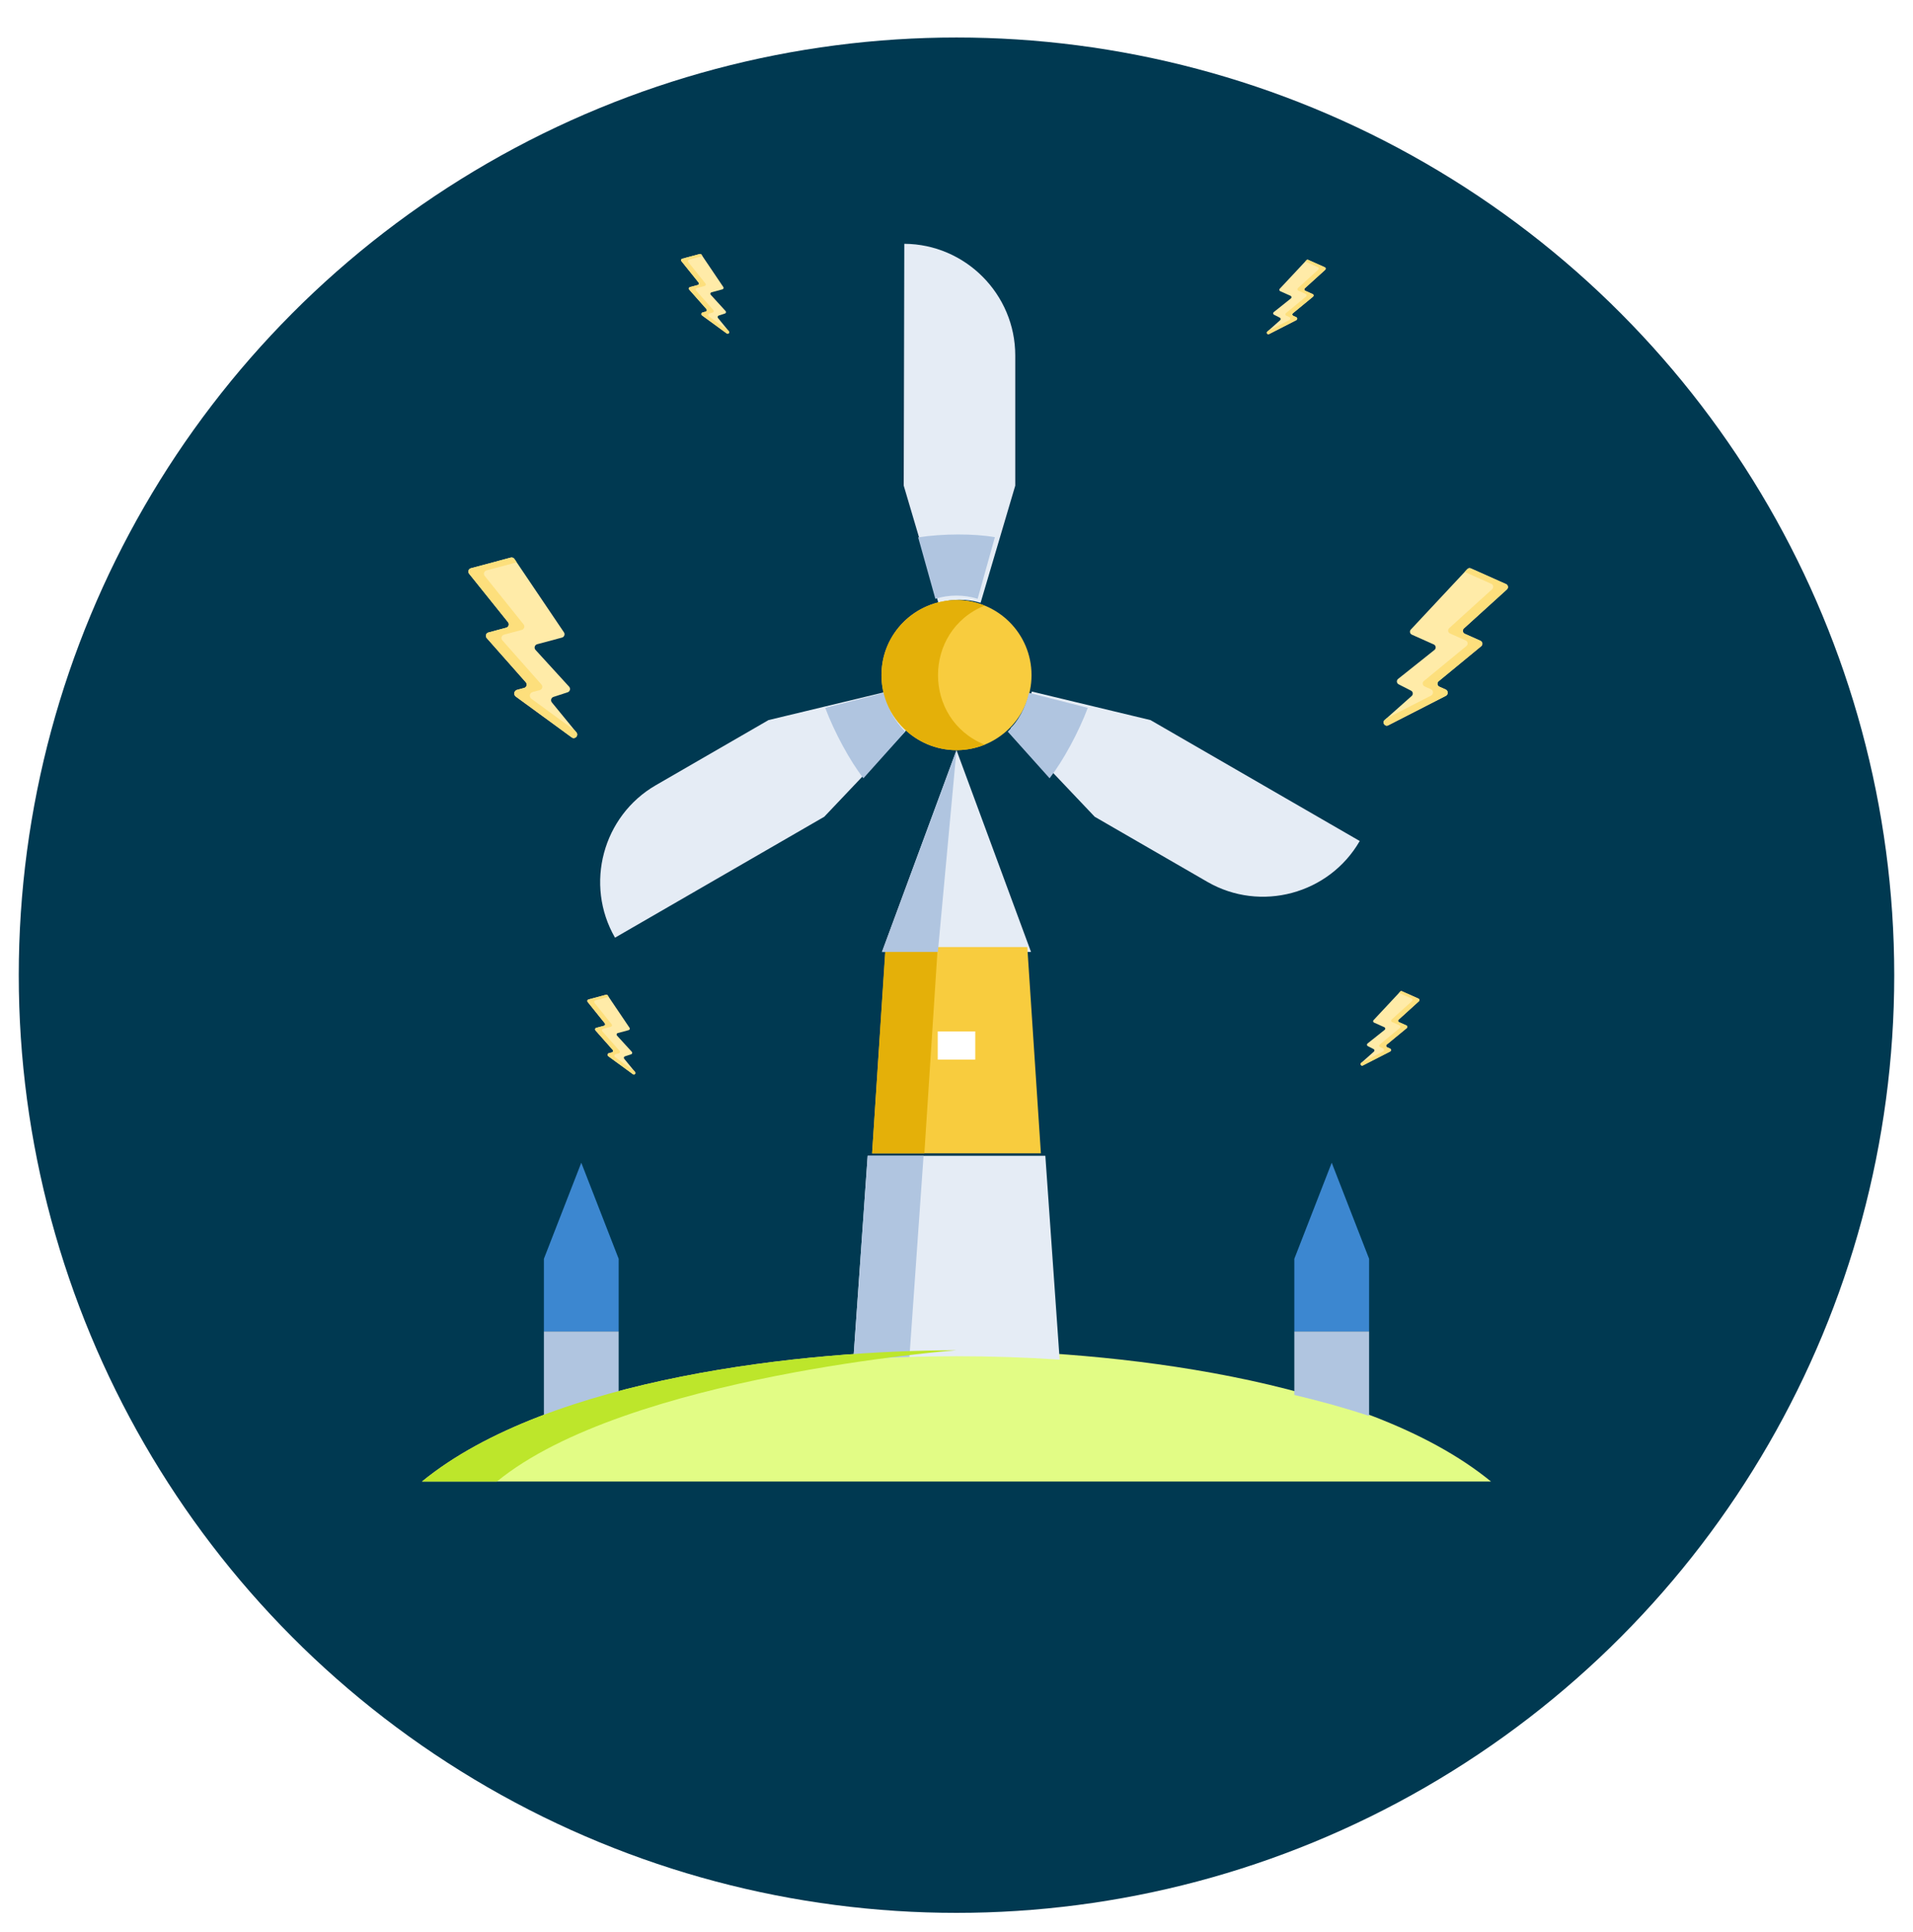 <svg width="204" height="206" viewBox="0 0 204 206" fill="none" xmlns="http://www.w3.org/2000/svg">
<g filter="url(#filter0_d)">
<circle cx="102" cy="100" r="100" fill="#003951"/>
</g>
<path fill-rule="evenodd" clip-rule="evenodd" d="M45 158H159C145.364 146.836 117.932 144 102 144C86.061 144 58.626 146.844 45 158Z" fill="#E2FC85"/>
<path fill-rule="evenodd" clip-rule="evenodd" d="M91 145C98.309 144.514 105.691 144.514 113 145L111.474 123.26H92.526L91 145ZM94.053 101.52H109.947L102 80L94.053 101.52Z" fill="#E5ECF5"/>
<path fill-rule="evenodd" clip-rule="evenodd" d="M93 123H111L109.55 101H94.45L93 123Z" fill="#F8CC3E"/>
<path fill-rule="evenodd" clip-rule="evenodd" d="M65.584 100L87.898 87.104L96.861 77.653C95.768 76.614 94.971 75.267 94.609 73.751L81.953 76.794L69.937 83.739C64.273 87.012 62.314 94.33 65.584 100ZM100.068 64.285C101.528 63.853 103.11 63.852 104.57 64.286L108.265 51.792V37.904C108.265 31.377 102.946 26.032 96.433 26L96.373 51.792L100.068 64.285ZM107.777 77.653L116.739 87.104L128.755 94.048C134.419 97.321 141.73 95.361 145 89.691L122.685 76.794L110.029 73.751C109.667 75.267 108.87 76.614 107.777 77.653Z" fill="#E5ECF5"/>
<path d="M102 80C106.418 80 110 76.418 110 72C110 67.582 106.418 64 102 64C97.582 64 94 67.582 94 72C94 76.418 97.582 80 102 80Z" fill="#F8CC3E"/>
<path fill-rule="evenodd" clip-rule="evenodd" d="M58 142H65.975V134.246L61.987 124L58 134.246V142ZM146 142H138.025V134.246L142.013 124L146 134.246V142Z" fill="#3C87D0"/>
<path fill-rule="evenodd" clip-rule="evenodd" d="M109.725 73.892C109.368 75.463 108.576 76.917 107.469 78.028L111.927 83C113.362 81.153 115.024 78.089 116 75.488L109.725 73.892ZM94.275 73.892C94.632 75.463 95.424 76.917 96.531 78.028L92.073 83C90.638 81.153 88.976 78.089 88 75.488L94.275 73.892ZM99.745 63.861C101.207 63.403 102.793 63.403 104.255 63.862L106.093 57.289C103.865 56.896 100.528 56.904 97.912 57.31L99.745 63.861Z" fill="#B0C5E0"/>
<path fill-rule="evenodd" clip-rule="evenodd" d="M105 79.415C98.369 76.732 98.37 67.271 105 64.586C99.806 62.484 94 66.288 94 71.999C94 77.71 99.805 81.516 105 79.415Z" fill="#E4B009"/>
<path fill-rule="evenodd" clip-rule="evenodd" d="M93 123H98.573L100 101H94.427L93 123Z" fill="#E4B009"/>
<path fill-rule="evenodd" clip-rule="evenodd" d="M94.053 101.521H100.013L102 80L102 80L94.053 101.521ZM91 145C92.989 144.868 94.984 144.772 96.981 144.711L98.487 123.26H92.526L91 145Z" fill="#B0C5E0"/>
<path fill-rule="evenodd" clip-rule="evenodd" d="M146 151C143.529 150.184 140.862 149.436 138.025 148.766V142H146V151ZM58 151C60.471 150.184 63.138 149.436 65.975 148.766V142H58V151Z" fill="#B0C5E0"/>
<path fill-rule="evenodd" clip-rule="evenodd" d="M45 158H52.987C66.825 146.67 102 144 102 144C86.061 144 58.626 146.844 45 158Z" fill="#BDE62B"/>
<path d="M100 110H104V113H100V110Z" fill="white"/>
<g clip-path="url(#clip0)">
<path d="M156.858 60.621L160.602 62.291C160.829 62.393 160.878 62.695 160.693 62.862L156.11 67.018C155.926 67.186 155.974 67.487 156.202 67.589L157.874 68.335C158.108 68.439 158.15 68.754 157.952 68.917L153.415 72.652C153.217 72.815 153.259 73.13 153.494 73.234L154.16 73.531C154.449 73.66 154.46 74.067 154.178 74.211L148.044 77.35C147.684 77.534 147.355 77.053 147.658 76.784L150.542 74.221C150.724 74.06 150.686 73.766 150.47 73.656L149.149 72.981C148.926 72.867 148.895 72.56 149.091 72.404L152.97 69.313C153.172 69.151 153.131 68.833 152.895 68.728L150.563 67.687C150.357 67.595 150.293 67.335 150.432 67.158L156.446 60.722C156.544 60.598 156.714 60.556 156.858 60.621V60.621Z" fill="#FFEBA8"/>
<path d="M157.872 68.335L156.2 67.589C155.972 67.487 155.924 67.185 156.109 67.018L160.691 62.862C160.876 62.694 160.828 62.393 160.6 62.291L156.856 60.621C156.712 60.556 156.542 60.598 156.445 60.722L156.19 60.995L159.032 62.263C159.26 62.364 159.308 62.666 159.124 62.834L154.541 66.99C154.356 67.157 154.405 67.459 154.632 67.56L156.304 68.306C156.538 68.411 156.581 68.725 156.383 68.888L151.846 72.624C151.648 72.787 151.69 73.101 151.924 73.206L152.59 73.503C152.879 73.632 152.89 74.038 152.608 74.183L147.836 76.625L147.656 76.784C147.353 77.053 147.682 77.534 148.043 77.35L154.176 74.211C154.458 74.067 154.447 73.66 154.158 73.531L153.492 73.234C153.258 73.129 153.215 72.815 153.413 72.652L157.951 68.917C158.149 68.754 158.106 68.439 157.872 68.335Z" fill="#FDDF7C"/>
</g>
<g clip-path="url(#clip1)">
<path d="M149.503 105.713L151.274 106.503C151.382 106.551 151.404 106.694 151.317 106.773L149.149 108.74C149.061 108.819 149.084 108.962 149.192 109.01L149.983 109.363C150.094 109.412 150.114 109.561 150.02 109.638L147.873 111.406C147.78 111.483 147.8 111.632 147.911 111.681L148.226 111.822C148.363 111.883 148.368 112.075 148.234 112.143L145.332 113.628C145.162 113.716 145.006 113.488 145.149 113.361L146.514 112.148C146.6 112.072 146.582 111.933 146.48 111.881L145.855 111.561C145.749 111.507 145.735 111.362 145.828 111.288L147.663 109.826C147.758 109.749 147.739 109.599 147.627 109.549L146.524 109.056C146.427 109.013 146.396 108.89 146.462 108.806L149.308 105.761C149.354 105.702 149.434 105.682 149.503 105.713V105.713Z" fill="#FFEBA8"/>
<path d="M149.983 109.363L149.191 109.01C149.084 108.962 149.061 108.819 149.148 108.74L151.317 106.774C151.404 106.694 151.381 106.552 151.273 106.503L149.502 105.713C149.434 105.683 149.353 105.702 149.307 105.761L149.187 105.89L150.532 106.49C150.639 106.538 150.662 106.681 150.575 106.76L148.406 108.727C148.319 108.806 148.342 108.949 148.45 108.997L149.241 109.35C149.352 109.399 149.372 109.548 149.278 109.625L147.131 111.393C147.037 111.47 147.058 111.618 147.168 111.668L147.483 111.808C147.62 111.869 147.625 112.062 147.492 112.13L145.234 113.286L145.149 113.361C145.006 113.488 145.161 113.716 145.332 113.629L148.234 112.143C148.367 112.075 148.362 111.883 148.225 111.822L147.91 111.681C147.799 111.632 147.779 111.483 147.873 111.406L150.02 109.638C150.114 109.561 150.093 109.413 149.983 109.363Z" fill="#FDDF7C"/>
</g>
<g clip-path="url(#clip2)">
<path d="M139.503 27.713L141.274 28.503C141.382 28.552 141.404 28.694 141.317 28.774L139.149 30.74C139.061 30.819 139.084 30.962 139.192 31.01L139.983 31.363C140.094 31.413 140.114 31.561 140.02 31.638L137.873 33.406C137.78 33.483 137.8 33.632 137.911 33.681L138.226 33.822C138.363 33.883 138.368 34.075 138.234 34.143L135.332 35.628C135.162 35.716 135.006 35.488 135.149 35.361L136.514 34.148C136.6 34.072 136.582 33.933 136.48 33.881L135.855 33.562C135.749 33.508 135.735 33.362 135.828 33.288L137.663 31.826C137.758 31.75 137.739 31.599 137.627 31.549L136.524 31.056C136.427 31.013 136.396 30.89 136.462 30.806L139.308 27.761C139.354 27.702 139.434 27.683 139.503 27.713V27.713Z" fill="#FFEBA8"/>
<path d="M139.983 31.363L139.191 31.01C139.084 30.962 139.061 30.819 139.148 30.74L141.317 28.774C141.404 28.695 141.381 28.552 141.273 28.504L139.502 27.713C139.434 27.683 139.353 27.703 139.307 27.761L139.187 27.89L140.532 28.49C140.639 28.538 140.662 28.681 140.575 28.76L138.406 30.727C138.319 30.806 138.342 30.949 138.45 30.997L139.241 31.35C139.352 31.399 139.372 31.548 139.278 31.625L137.131 33.393C137.037 33.47 137.058 33.618 137.168 33.668L137.483 33.809C137.62 33.87 137.625 34.062 137.492 34.13L135.234 35.286L135.149 35.361C135.006 35.489 135.161 35.716 135.332 35.629L138.234 34.144C138.367 34.075 138.362 33.883 138.225 33.822L137.91 33.681C137.799 33.632 137.779 33.483 137.873 33.406L140.02 31.639C140.114 31.561 140.093 31.413 139.983 31.363Z" fill="#FDDF7C"/>
</g>
<g clip-path="url(#clip3)">
<path d="M54.46 59.463L50.219 60.599C49.962 60.669 49.86 60.98 50.027 61.188L54.173 66.354C54.34 66.563 54.238 66.874 53.98 66.943L52.087 67.45C51.822 67.521 51.724 67.847 51.906 68.052L56.075 72.767C56.257 72.972 56.159 73.298 55.894 73.369L55.139 73.571C54.812 73.659 54.732 74.087 55.006 74.287L60.963 78.638C61.314 78.894 61.742 78.441 61.467 78.106L58.849 74.909C58.684 74.708 58.773 74.404 59.021 74.324L60.53 73.833C60.786 73.75 60.87 73.43 60.689 73.232L57.108 69.31C56.921 69.105 57.018 68.775 57.285 68.704L59.927 67.996C60.16 67.933 60.272 67.669 60.154 67.459L54.878 59.64C54.795 59.492 54.623 59.42 54.46 59.463V59.463Z" fill="#FFEBA8"/>
<path d="M52.086 67.45L53.98 66.942C54.237 66.873 54.339 66.562 54.172 66.354L50.026 61.187C49.859 60.979 49.961 60.668 50.218 60.599L54.459 59.463C54.622 59.419 54.794 59.492 54.877 59.639L55.1 59.97L51.881 60.833C51.623 60.902 51.522 61.213 51.689 61.421L55.835 66.588C56.002 66.796 55.9 67.107 55.642 67.176L53.749 67.683C53.483 67.755 53.386 68.08 53.567 68.285L57.737 73C57.919 73.206 57.821 73.531 57.556 73.602L56.801 73.804C56.474 73.892 56.394 74.32 56.667 74.52L61.303 77.906L61.466 78.105C61.741 78.441 61.313 78.894 60.962 78.638L55.005 74.286C54.731 74.086 54.811 73.658 55.138 73.57L55.893 73.368C56.158 73.297 56.256 72.972 56.074 72.766L51.905 68.052C51.723 67.846 51.821 67.521 52.086 67.45Z" fill="#FDDF7C"/>
</g>
<g clip-path="url(#clip4)">
<path d="M64.624 106.088L62.75 106.59C62.636 106.621 62.592 106.759 62.665 106.851L64.498 109.134C64.571 109.226 64.526 109.363 64.412 109.394L63.576 109.618C63.458 109.649 63.415 109.793 63.495 109.884L65.338 111.967C65.418 112.058 65.375 112.202 65.258 112.233L64.924 112.322C64.78 112.361 64.745 112.55 64.865 112.639L67.498 114.562C67.653 114.675 67.842 114.475 67.721 114.326L66.564 112.914C66.491 112.825 66.53 112.691 66.64 112.655L67.307 112.438C67.42 112.401 67.457 112.26 67.377 112.173L65.795 110.44C65.712 110.349 65.755 110.203 65.873 110.172L67.04 109.859C67.143 109.831 67.193 109.714 67.141 109.621L64.809 106.167C64.773 106.101 64.696 106.069 64.624 106.088V106.088Z" fill="#FFEBA8"/>
<path d="M63.575 109.618L64.412 109.393C64.526 109.363 64.571 109.225 64.497 109.133L62.665 106.85C62.591 106.758 62.636 106.621 62.75 106.59L64.624 106.088C64.696 106.069 64.772 106.101 64.808 106.166L64.907 106.313L63.485 106.694C63.371 106.724 63.326 106.862 63.4 106.954L65.232 109.237C65.306 109.329 65.261 109.466 65.147 109.497L64.31 109.721C64.193 109.752 64.149 109.896 64.23 109.987L66.072 112.07C66.153 112.161 66.109 112.305 65.992 112.336L65.659 112.426C65.514 112.464 65.479 112.654 65.6 112.742L67.648 114.238L67.72 114.326C67.842 114.475 67.653 114.675 67.498 114.562L64.865 112.639C64.744 112.55 64.779 112.361 64.924 112.322L65.257 112.233C65.374 112.202 65.418 112.058 65.337 111.967L63.495 109.884C63.415 109.793 63.458 109.649 63.575 109.618Z" fill="#FDDF7C"/>
</g>
<g clip-path="url(#clip5)">
<path d="M74.624 27.088L72.75 27.591C72.636 27.621 72.591 27.759 72.665 27.851L74.498 30.134C74.571 30.226 74.526 30.363 74.412 30.394L73.576 30.618C73.458 30.649 73.415 30.793 73.496 30.884L75.338 32.967C75.418 33.058 75.375 33.202 75.258 33.233L74.924 33.322C74.78 33.361 74.745 33.55 74.865 33.639L77.498 35.562C77.653 35.675 77.842 35.475 77.721 35.327L76.564 33.914C76.491 33.825 76.53 33.691 76.64 33.655L77.307 33.438C77.42 33.402 77.457 33.261 77.377 33.173L75.795 31.44C75.712 31.349 75.755 31.203 75.873 31.172L77.04 30.859C77.143 30.831 77.193 30.715 77.141 30.622L74.809 27.167C74.773 27.101 74.696 27.069 74.624 27.088V27.088Z" fill="#FFEBA8"/>
<path d="M73.575 30.618L74.412 30.393C74.526 30.363 74.571 30.225 74.497 30.133L72.665 27.85C72.591 27.758 72.636 27.621 72.75 27.59L74.624 27.088C74.696 27.069 74.772 27.101 74.808 27.166L74.907 27.312L73.485 27.694C73.371 27.724 73.326 27.862 73.4 27.954L75.232 30.237C75.306 30.329 75.261 30.466 75.147 30.497L74.31 30.721C74.193 30.753 74.149 30.896 74.23 30.987L76.072 33.07C76.153 33.161 76.109 33.305 75.992 33.336L75.659 33.426C75.514 33.465 75.479 33.654 75.6 33.742L77.648 35.238L77.72 35.326C77.842 35.475 77.653 35.675 77.498 35.562L74.865 33.639C74.744 33.55 74.779 33.361 74.924 33.322L75.257 33.233C75.374 33.202 75.418 33.058 75.337 32.967L73.495 30.884C73.415 30.793 73.458 30.649 73.575 30.618Z" fill="#FDDF7C"/>
</g>
<defs>
<filter id="filter0_d" x="0" y="0" width="204" height="206" filterUnits="userSpaceOnUse" color-interpolation-filters="sRGB">
<feFlood flood-opacity="0" result="BackgroundImageFix"/>
<feColorMatrix in="SourceAlpha" type="matrix" values="0 0 0 0 0 0 0 0 0 0 0 0 0 0 0 0 0 0 127 0"/>
<feMorphology radius="2" operator="dilate" in="SourceAlpha" result="effect1_dropShadow"/>
<feOffset dy="4"/>
<feColorMatrix type="matrix" values="0 0 0 0 0 0 0 0 0 0 0 0 0 0 0 0 0 0 0.25 0"/>
<feBlend mode="normal" in2="BackgroundImageFix" result="effect1_dropShadow"/>
<feBlend mode="normal" in="SourceGraphic" in2="effect1_dropShadow" result="shape"/>
</filter>
<clipPath id="clip0">
<rect width="19" height="19" fill="white" transform="translate(148.742 57) rotate(24.046)"/>
</clipPath>
<clipPath id="clip1">
<rect width="8.99" height="8.99" fill="white" transform="translate(145.664 104) rotate(24.046)"/>
</clipPath>
<clipPath id="clip2">
<rect width="8.99" height="8.99" fill="white" transform="translate(135.664 26) rotate(24.046)"/>
</clipPath>
<clipPath id="clip3">
<rect width="20.346" height="20.346" fill="white" transform="matrix(-0.966 0.259 0.259 0.966 63.652 57)"/>
</clipPath>
<clipPath id="clip4">
<rect width="8.991" height="8.991" fill="white" transform="matrix(-0.966 0.259 0.259 0.966 68.684 105)"/>
</clipPath>
<clipPath id="clip5">
<rect width="8.991" height="8.991" fill="white" transform="matrix(-0.966 0.259 0.259 0.966 78.684 26)"/>
</clipPath>
</defs>
</svg>
